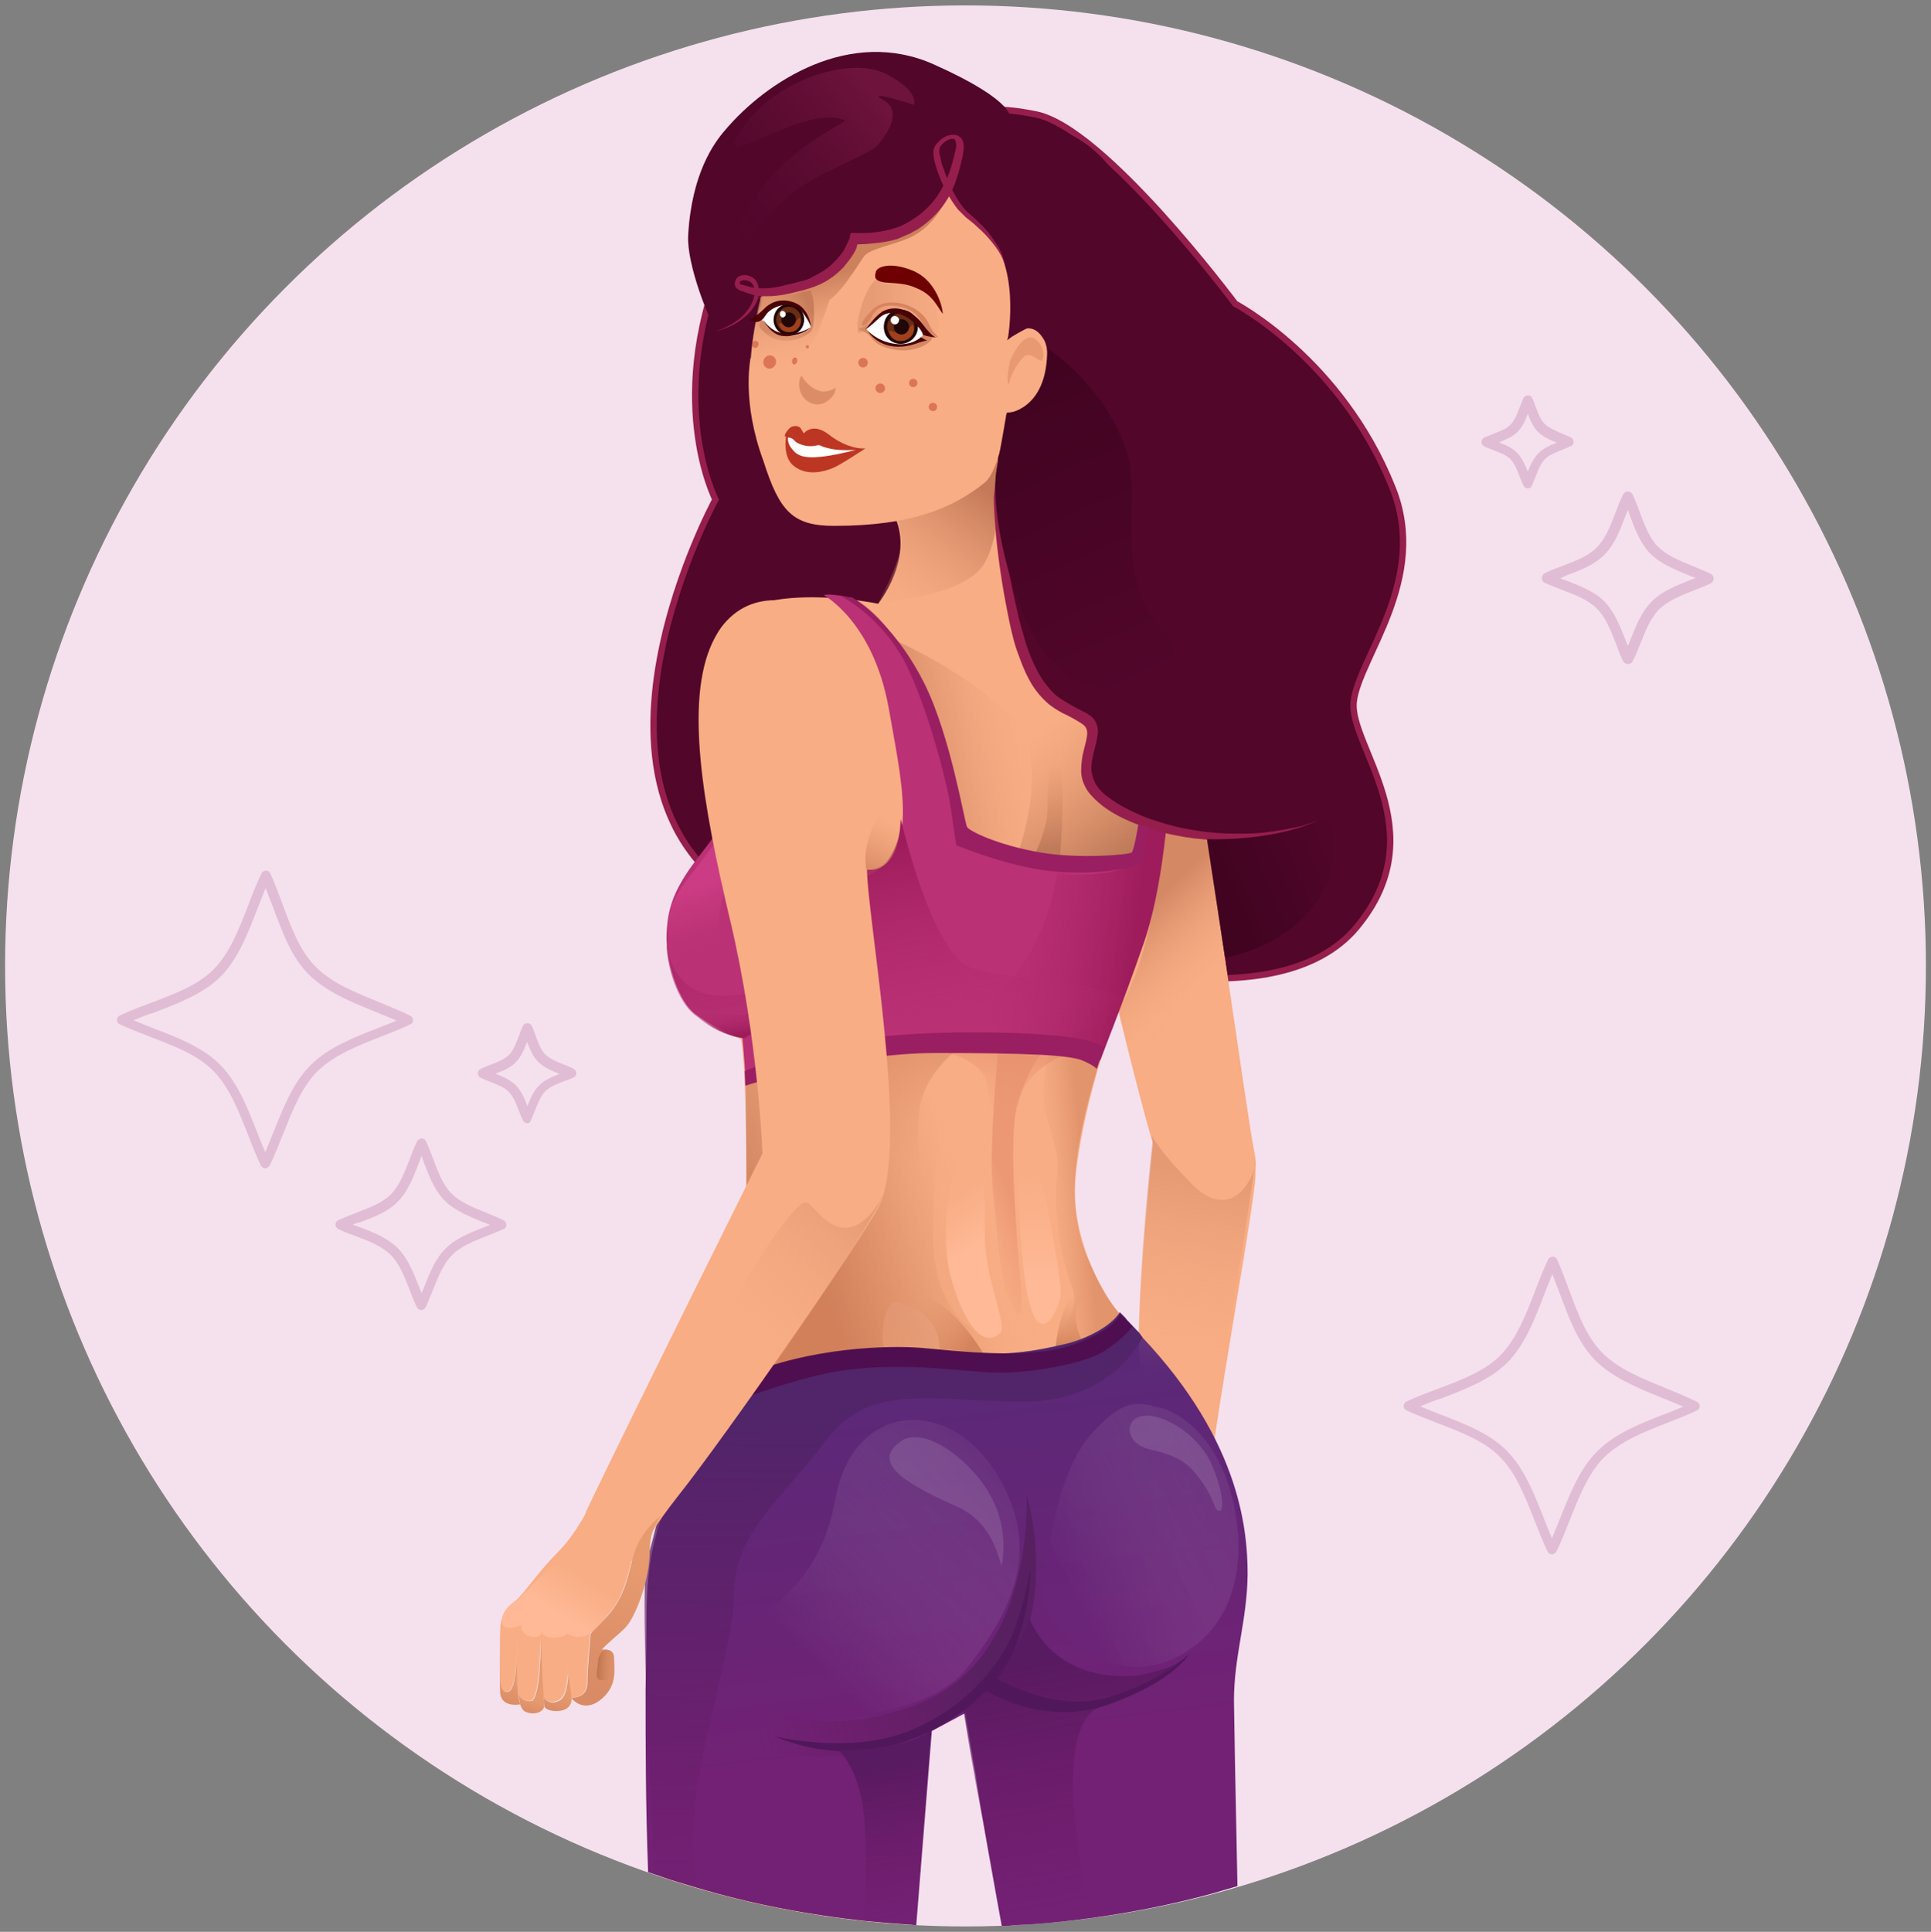<?xml version="1.0" encoding="UTF-8"?> <!-- Generator: Adobe Illustrator 21.1.0, SVG Export Plug-In . SVG Version: 6.00 Build 0) --> <svg xmlns="http://www.w3.org/2000/svg" xmlns:xlink="http://www.w3.org/1999/xlink" id="Layer_1" x="0px" y="0px" viewBox="0 0 607.8 608" style="enable-background:new 0 0 607.8 608;" xml:space="preserve"><rect x="0" y="0" width="607.8" height="608" fill="#808080" stroke="none"/> <style type="text/css"> .st0{fill:#F5E1ED;} .st1{fill:#E0BDD4;} .st2{fill:#51062A;} .st3{fill:none;stroke:#961E4C;stroke-width:2;stroke-miterlimit:10;} .st4{fill:#F8AD84;} .st5{fill:url(#SVGID_1_);} .st6{fill:#BA3175;} .st7{fill:url(#SVGID_2_);} .st8{fill:url(#SVGID_3_);} .st9{fill:url(#SVGID_4_);} .st10{fill:url(#SVGID_5_);} .st11{fill:#DD8C68;} .st12{fill:#DB7556;} .st13{fill:#E89972;} .st14{fill:none;} .st15{fill:url(#SVGID_6_);} .st16{fill:url(#SVGID_7_);} .st17{fill:#961E4C;} .st18{fill:url(#SVGID_8_);} .st19{opacity:0.65;fill:url(#SVGID_9_);enable-background:new ;} .st20{fill:url(#SVGID_10_);} .st21{fill:url(#SVGID_11_);} .st22{fill:url(#SVGID_12_);} .st23{fill:url(#SVGID_13_);} .st24{opacity:0.41;fill:url(#SVGID_14_);enable-background:new ;} .st25{fill:url(#SVGID_15_);} .st26{opacity:0.66;fill:url(#SVGID_16_);enable-background:new ;} .st27{opacity:0.57;fill:url(#SVGID_17_);enable-background:new ;} .st28{fill:#51175B;} .st29{opacity:0.41;fill:url(#SVGID_18_);enable-background:new ;} .st30{fill:url(#SVGID_19_);} .st31{opacity:0.64;fill:url(#SVGID_20_);enable-background:new ;} .st32{opacity:0.93;fill:url(#SVGID_21_);enable-background:new ;} .st33{opacity:0.93;fill:url(#SVGID_22_);enable-background:new ;} .st34{opacity:0.6;fill:url(#SVGID_23_);enable-background:new ;} .st35{opacity:0.5;fill:url(#SVGID_24_);enable-background:new ;} .st36{fill:url(#SVGID_25_);} .st37{fill:url(#SVGID_26_);} .st38{fill:#991F62;} .st39{opacity:0.32;fill:url(#SVGID_27_);enable-background:new ;} .st40{fill:url(#SVGID_28_);} .st41{fill:url(#SVGID_29_);} .st42{fill:#BD3624;} .st43{fill:#FFFFFF;} .st44{opacity:0.47;fill:url(#SVGID_30_);enable-background:new ;} .st45{fill:url(#SVGID_31_);} .st46{fill:url(#SVGID_32_);} .st47{fill:#682D13;} .st48{fill:#210707;} .st49{fill:#D88460;} .st50{fill:#A0411C;} .st51{fill:#490206;} .st52{fill:#6E0001;} .st53{fill:url(#SVGID_33_);} .st54{opacity:0.12;fill:#FFFFFF;enable-background:new ;} .st55{fill:url(#SVGID_34_);} .st56{fill:#4F0E4F;} .st57{opacity:0.5;fill:url(#SVGID_35_);enable-background:new ;} .st58{fill:url(#SVGID_36_);} .st59{fill:url(#SVGID_37_);} .st60{fill:url(#SVGID_38_);} .st61{fill:url(#SVGID_39_);} .st62{fill:url(#SVGID_40_);} .st63{fill:url(#SVGID_41_);} .st64{fill:url(#SVGID_42_);} .st65{fill:url(#SVGID_43_);} .st66{fill:url(#SVGID_44_);} .st67{fill:url(#SVGID_45_);} </style> <circle class="st0" cx="303.9" cy="304" r="302.3"></circle> <g> <path class="st1" d="M83.5,367.7C83.5,367.7,83.5,367.7,83.5,367.7c-0.6,0-1.1-0.3-1.4-0.9c-1.5-3.1-2.8-6.5-4.1-9.8 c-2.9-7.3-5.8-14.9-10.9-20c-4.9-5-12.1-7.7-19.6-10.6c-3.3-1.3-6.7-2.6-9.8-4c-0.5-0.2-0.9-0.8-0.9-1.4c0-0.6,0.3-1.1,0.9-1.4 c3.2-1.5,6.6-2.8,9.9-4c7.6-2.9,14.8-5.6,19.7-10.6c5-5.1,7.8-12.3,10.8-20c1.3-3.4,2.6-6.8,4.2-10.1c0.2-0.5,0.8-0.9,1.4-0.9 c0,0,0,0,0,0c0.6,0,1.1,0.3,1.4,0.9c1.4,3.1,2.6,6.4,3.8,9.6c2.7,7.2,5.4,14.7,10.4,19.7c5,5.1,12.2,8,19.8,11.1 c3.4,1.4,6.8,2.8,10.1,4.4c0.5,0.3,0.8,0.8,0.8,1.4s-0.3,1.1-0.9,1.3c-2.9,1.4-6.2,2.7-9.3,3.9c-7.2,2.8-14.7,5.8-19.8,10.8 c-5.1,5-8,12.6-10.9,19.8c-1.3,3.3-2.6,6.6-4.1,9.7C84.6,367.3,84,367.7,83.5,367.7z M42,321.1c2.2,0.9,4.4,1.8,6.5,2.6 c7.5,2.9,15.3,5.9,20.7,11.3c5.5,5.5,8.6,13.4,11.6,21c0.9,2.2,1.7,4.4,2.7,6.6c0.9-2.2,1.8-4.4,2.7-6.6c3-7.5,6.1-15.4,11.6-20.8 c5.5-5.5,13.3-8.6,20.8-11.5c2.1-0.8,4.2-1.6,6.2-2.5c-2.3-1-4.7-2-7-2.9c-7.6-3.1-15.4-6.3-20.8-11.8c-5.4-5.5-8.2-13.3-11-20.8 c-0.8-2.1-1.6-4.2-2.4-6.2c-0.9,2.2-1.8,4.5-2.7,6.8c-2.9,7.6-6,15.5-11.4,21c-5.4,5.4-13.2,8.4-20.8,11.3 C46.4,319.3,44.2,320.2,42,321.1z"></path> </g> <g> <path class="st1" d="M488.5,489.2C488.5,489.2,488.5,489.2,488.5,489.2c-0.6,0-1.1-0.3-1.4-0.9c-1.5-3.1-2.8-6.5-4.1-9.8 c-2.9-7.3-5.8-14.9-10.9-20c-4.9-5-12.1-7.7-19.6-10.6c-3.3-1.3-6.7-2.6-9.8-4c-0.5-0.2-0.9-0.8-0.9-1.4c0-0.6,0.3-1.1,0.9-1.4 c3.2-1.5,6.6-2.8,9.9-4c7.6-2.9,14.8-5.6,19.7-10.6c5-5.1,7.8-12.3,10.8-20c1.3-3.4,2.6-6.8,4.2-10.1c0.2-0.5,0.8-0.9,1.4-0.9 c0,0,0,0,0,0c0.6,0,1.1,0.3,1.4,0.9c1.4,3.1,2.6,6.4,3.8,9.6c2.7,7.2,5.4,14.7,10.4,19.7c5,5.1,12.2,8,19.8,11.1 c3.4,1.4,6.8,2.8,10.1,4.4c0.5,0.3,0.8,0.8,0.8,1.4s-0.3,1.1-0.9,1.3c-2.9,1.4-6.2,2.7-9.3,3.9c-7.2,2.8-14.7,5.8-19.8,10.8 c-5.1,5-8,12.6-10.9,19.8c-1.3,3.3-2.6,6.6-4.1,9.7C489.6,488.9,489,489.2,488.5,489.2z M447,442.6c2.2,0.9,4.4,1.8,6.5,2.6 c7.5,2.9,15.3,5.9,20.7,11.3c5.5,5.5,8.6,13.4,11.6,21c0.9,2.2,1.7,4.4,2.7,6.6c0.9-2.2,1.8-4.4,2.7-6.6c3-7.5,6.1-15.4,11.6-20.8 c5.5-5.5,13.3-8.6,20.8-11.5c2.1-0.8,4.2-1.6,6.2-2.5c-2.3-1-4.7-2-7-2.9c-7.6-3.1-15.4-6.3-20.8-11.8c-5.4-5.5-8.2-13.3-11-20.8 c-0.8-2.1-1.6-4.2-2.4-6.2c-0.9,2.2-1.8,4.5-2.7,6.8c-2.9,7.6-6,15.5-11.4,21c-5.4,5.4-13.2,8.4-20.8,11.3 C451.4,440.8,449.2,441.7,447,442.6z"></path> </g> <g> <path class="st1" d="M132.6,412.3C132.6,412.3,132.6,412.3,132.6,412.3c-0.6,0-1.1-0.3-1.4-0.9c-0.9-1.8-1.6-3.7-2.3-5.5 c-1.6-4.1-3.2-8.3-6-11c-2.7-2.7-6.6-4.2-10.8-5.8c-1.9-0.7-3.8-1.4-5.6-2.3c-0.5-0.2-0.9-0.8-0.9-1.4s0.3-1.1,0.9-1.4 c1.8-0.8,3.7-1.6,5.6-2.3c4.2-1.6,8.2-3.1,10.9-5.8c2.7-2.7,4.3-6.8,5.9-11c0.7-1.9,1.5-3.9,2.4-5.7c0.2-0.5,0.8-0.9,1.4-0.9 c0,0,0,0,0,0c0.6,0,1.1,0.3,1.4,0.9c0.8,1.7,1.5,3.6,2.2,5.4c1.5,4,3,8.1,5.7,10.9c2.7,2.8,6.7,4.4,10.9,6.1 c1.9,0.8,3.9,1.6,5.7,2.5c0.5,0.3,0.8,0.8,0.8,1.4c0,0.6-0.3,1.1-0.9,1.3c-1.7,0.8-3.5,1.5-5.3,2.2c-4,1.6-8.2,3.2-10.9,6 c-2.7,2.7-4.3,6.7-6,10.9c-0.7,1.8-1.5,3.7-2.3,5.5C133.7,412,133.1,412.3,132.6,412.3z M111,385.4c0.7,0.3,1.5,0.6,2.2,0.8 c4.3,1.6,8.7,3.4,11.9,6.5c3.2,3.2,5,7.7,6.7,12c0.3,0.7,0.6,1.5,0.9,2.3c0.3-0.7,0.6-1.5,0.9-2.2c1.7-4.3,3.5-8.8,6.7-11.9 c3.2-3.2,7.6-4.9,11.9-6.6c0.7-0.3,1.4-0.5,2-0.8c-0.8-0.4-1.7-0.7-2.5-1c-4.3-1.8-8.8-3.6-11.9-6.8c-3.1-3.2-4.8-7.6-6.4-11.9 c-0.3-0.7-0.5-1.3-0.7-2c-0.3,0.8-0.6,1.5-0.9,2.3c-1.7,4.4-3.4,8.9-6.6,12.1c-3.1,3.2-7.6,4.9-11.9,6.5 C112.4,384.8,111.7,385.1,111,385.4z"></path> </g> <g> <path class="st1" d="M166,353.5C166,353.5,166,353.5,166,353.5c-0.6,0-1.1-0.3-1.4-0.9c-0.5-1-0.9-2.1-1.3-3.1 c-0.9-2.3-1.7-4.4-3.2-5.9c-1.4-1.4-3.5-2.2-5.7-3.1c-1-0.4-2.1-0.8-3.1-1.3c-0.5-0.2-0.9-0.8-0.9-1.4s0.3-1.1,0.9-1.4 c1-0.5,2.1-0.9,3.1-1.3c2.3-0.9,4.4-1.7,5.8-3.1c1.4-1.4,2.2-3.6,3.1-5.9c0.4-1.1,0.8-2.2,1.3-3.2c0.2-0.5,0.8-0.9,1.4-0.9 c0.6,0,1.1,0.3,1.4,0.9c0.5,1,0.8,2,1.2,3.1c0.8,2.2,1.6,4.4,3,5.8c1.4,1.4,3.5,2.3,5.8,3.2c1.1,0.4,2.2,0.9,3.2,1.4 c0.5,0.3,0.8,0.8,0.8,1.4s-0.3,1.1-0.9,1.3c-1,0.5-2,0.9-3,1.2c-2.1,0.8-4.4,1.7-5.8,3.1c-1.4,1.4-2.3,3.6-3.2,5.8 c-0.4,1-0.8,2.1-1.3,3.1C167.1,353.1,166.5,353.5,166,353.5z M155.9,337.9c2.3,0.9,4.7,1.9,6.4,3.6c1.8,1.8,2.8,4.2,3.7,6.6 c0.9-2.3,1.9-4.7,3.7-6.5c1.8-1.8,4.1-2.7,6.4-3.6c-2.4-1-4.9-2-6.7-3.8c-1.7-1.7-2.6-4-3.5-6.3c-0.9,2.4-1.9,4.8-3.6,6.5 C160.6,336.1,158.2,337.1,155.9,337.9z"></path> </g> <g> <path class="st1" d="M512.4,209C512.4,209,512.4,209,512.4,209c-0.6,0-1.2-0.4-1.5-0.9c-0.9-1.8-1.6-3.7-2.3-5.6 c-1.6-4.1-3.2-8.2-6-11c-2.7-2.7-6.6-4.2-10.8-5.8c-1.9-0.7-3.8-1.5-5.6-2.3c-0.6-0.3-0.9-0.8-0.9-1.5c0-0.6,0.4-1.2,0.9-1.5 c1.8-0.9,3.7-1.6,5.6-2.3c4.2-1.6,8.2-3.1,10.8-5.8c2.7-2.7,4.3-6.8,5.9-11c0.7-1.9,1.5-3.9,2.4-5.7c0.3-0.6,0.8-0.9,1.5-0.9 c0,0,0,0,0,0c0.6,0,1.2,0.4,1.5,0.9c0.8,1.8,1.5,3.6,2.2,5.5c1.5,4,3,8.1,5.7,10.9c2.7,2.7,6.7,4.4,10.9,6.1 c1.9,0.8,3.9,1.6,5.8,2.5c0.6,0.3,0.9,0.8,0.9,1.5c0,0.6-0.4,1.2-0.9,1.5c-1.7,0.8-3.5,1.5-5.3,2.2c-4,1.6-8.1,3.2-10.9,5.9 c-2.7,2.7-4.3,6.7-6,10.9c-0.7,1.8-1.5,3.8-2.4,5.5C513.6,208.7,513,209,512.4,209z M491.1,182c0.6,0.3,1.3,0.5,1.9,0.7 c4.3,1.7,8.8,3.4,11.9,6.5c3.2,3.2,5,7.8,6.7,12.1c0.3,0.7,0.5,1.3,0.8,2c0.3-0.7,0.5-1.3,0.8-2c1.7-4.3,3.5-8.8,6.7-12 c3.2-3.2,7.7-5,12-6.7c0.6-0.2,1.2-0.5,1.8-0.7c-0.8-0.3-1.5-0.6-2.3-0.9c-4.3-1.8-8.8-3.6-12-6.8c-3.1-3.2-4.8-7.7-6.4-12 c-0.2-0.6-0.4-1.1-0.6-1.7c-0.3,0.7-0.5,1.3-0.8,2c-1.7,4.4-3.4,8.9-6.6,12.1c-3.2,3.2-7.6,4.9-12,6.5 C492.4,181.5,491.7,181.7,491.1,182z"></path> </g> <g> <path class="st1" d="M480.9,153.7C480.9,153.7,480.9,153.7,480.9,153.7c-0.6,0-1.1-0.3-1.4-0.9c-0.4-0.9-0.8-1.9-1.2-2.9 c-0.8-2.1-1.6-4.1-2.9-5.4c-1.3-1.3-3.2-2-5.3-2.8c-1-0.4-2-0.8-2.9-1.2c-0.5-0.2-0.9-0.8-0.9-1.4c0-0.6,0.3-1.1,0.9-1.4 c1-0.4,2-0.8,2.9-1.2c2.1-0.8,4-1.5,5.3-2.8c1.3-1.3,2.1-3.3,2.9-5.4c0.4-1,0.8-2,1.2-3c0.2-0.5,0.8-0.8,1.4-0.9 c0.6,0,1.1,0.3,1.4,0.9c0.4,0.9,0.8,1.9,1.1,2.8c0.8,2.1,1.5,4,2.8,5.3c1.3,1.3,3.3,2.1,5.3,3c1,0.4,2,0.8,3,1.3 c0.5,0.3,0.8,0.8,0.8,1.4c0,0.6-0.3,1.1-0.9,1.3c-0.9,0.4-1.8,0.8-2.8,1.2c-2,0.8-4,1.6-5.3,2.9c-1.3,1.3-2.1,3.3-2.9,5.4 c-0.4,1-0.8,1.9-1.2,2.9C482,153.4,481.5,153.7,480.9,153.7z M471.8,139.2c2.1,0.8,4.1,1.7,5.7,3.3c1.6,1.6,2.5,3.8,3.4,5.9 c0.8-2.1,1.8-4.2,3.4-5.8c1.6-1.6,3.7-2.5,5.7-3.3c-2.2-0.9-4.4-1.8-6-3.5c-1.5-1.5-2.4-3.6-3.1-5.6c-0.8,2.1-1.7,4.2-3.3,5.8 C476,137.5,473.9,138.4,471.8,139.2z"></path> </g> <g> <g id="XMLID_4_"> <g> <path class="st2" d="M438.4,153.3c11.6,28.8-10.6,53.5-12.2,67.3c-1.6,13.9,26.1,40.6,1,70.9c-25.1,30.3-91.6,9-91.6,9 s-6.8,17.9-87-10.8S225.3,157,225.3,157s-16.6-32.4,4.1-79.4s56.9-32.9,56.9-32.9c6.8-3.7,13.9-14.2,39.8-9.1 c21.5,4.4,62.9,59.6,62.9,59.6S422.3,113,438.4,153.3z"></path> </g> <g> <path class="st3" d="M286.2,44.9c0,0-36-14-56.9,32.9s-4.1,79.4-4.1,79.4s-56.7,104,23.3,132.7c80.2,28.7,87,10.8,87,10.8 s66.7,21.2,91.6-9c24.9-30.1-2.6-57-1-70.9c1.6-13.9,23.8-38.5,12.2-67.3c-16.1-40.4-49.5-57.9-49.5-57.9S347.5,40.2,326,36 C299.9,30.6,292.9,41.2,286.2,44.9z"></path> </g> </g> <path class="st4" d="M363,359.3c0,0-6.2,54.8-4.2,74.3c2,19.6,4.4,31.1,8.8,37.2c4.4,6,9.9,11.1,13.9,2.1 c-7.3,17.1,13.9-93.9,13.7-103.5C394.4,331.4,363,359.3,363,359.3z"></path> <path class="st4" d="M356.5,205.9c0,0,10.4,4.4,16.9,26.9c6.5,22.5,19.1,114.6,19.1,130.2c0,15.6-18.6,17.8-25.3,8.3 c-4.9-6.8-26.7-102.8-26.7-102.8S320.8,204.3,356.5,205.9z"></path> <path class="st4" d="M356.5,205.9c0,0,10.4,4.4,16.9,26.9c6.5,22.5,18.4,114.9,21.5,130.2c3.7,18.1-21,17.8-27.9,8.3 c-4.9-6.8-26.7-102.8-26.7-102.8S320.8,204.3,356.5,205.9z"></path> <linearGradient id="SVGID_1_" gradientUnits="userSpaceOnUse" x1="365.361" y1="-56.271" x2="387.149" y2="-32.839" gradientTransform="matrix(1 0 0 1 0 338)"> <stop offset="0" style="stop-color:#D48864"></stop> <stop offset="1" style="stop-color:#F8AD84;stop-opacity:0"></stop> </linearGradient> <path class="st5" d="M385.8,301.4c-12.9,7.7-23.1,27.9-27.9,39.1c-7.8-30.1-16.9-70.4-16.9-70.4s-19.7-64,16.1-62.6 c0,0,10.4,4.4,16.9,26.9C377.2,245.5,381.9,273.9,385.8,301.4z"></path> <path class="st4" d="M380.7,559.6c0,6.4,0.3,20.4,0.8,36.2c-12.4,3.4-24.9,5.9-37.8,7.7c-8.1,1.1-16.5,2-24.9,2.3 c-4.6-27.9-9.5-58-10.6-70.6l-4.1,2.6l-11.1,6.8l-7.3,61.1c-4.4-0.3-9-0.7-13.4-1.1c-18.4-2-36.3-5.4-53.6-10.6 c-3.6-1.1-7.3-2.1-10.9-3.4c-1.6-40.1-2.8-86-1.1-108.4c0.2-1.8,0.2-3.4,0.3-4.7c0.2-1.1,0.2-2.1,0.3-3.1 c1.3-8.6,3.4-16.6,5.7-23.3c1-2.9,2-5.7,2.9-8.1c5.4-13.7,11.1-21.5,11.1-21.5s3.4-16,7.2-28.4c0.8-2.6,1.3-54.4-1-66.2 c0,0-28.4-7.3-21-38.1c0,0,2.3-2.9,12.1-16.5c9.9-13.7-2.6-40.9-0.2-66.7c2.4-25.9,52.3-15.6,52.3-15.6s12.1-15,4.6-28.7 c0,0-12.4-27.1,3.7-33.2c16-6.2,27.1,7.3,28.4,16.1c0,0,3.7,29.7,13.7,41.9c9.9,12.4,32.1,19.7,35.9,23.3 c3.7,3.7,8.6,19.7,6.2,33.2c-2.4,13.7-2.4,22.2-2.4,22.2s-3.7,33.4-12.4,49.4c-8.6,16.1-15.8,48.6-15.8,60.9 c0,11.9,5.4,28.8,15.6,40.1c0.3,0.3,0.7,0.7,0.8,1l0.2,0.2l0.2,0.2c0.3,0.3,0.7,0.7,0.8,0.8c0.8,0.8,1.6,1.8,2.6,2.8 c0.3,0.3,0.7,0.7,1,1.1c9.5,10.9,18.4,26.1,27.1,47.4c9.9,24.6,0.3,50.4-5.7,62.7C380.9,531,380.7,541.1,380.7,559.6z"></path> <path class="st6" d="M234.7,339.2c0,0,23.3-9.5,54.1-10.9c26.1-1.3,55.9-1.3,57.5,5.5c0,0.2,6.4-17.1,13.5-37.8 c7.2-20.7,8.3-53.5,8.3-53.5s-6-32.9-12.2-40.3l-4.9-2.4c0,0,8.6,14.8,11.1,32.1c2.4,17.3-3.1,39.1-3.1,39.1s-13.4,5.1-31.8,2 c-8.6-1.5-23.8-10.4-23.8-10.4s-6.4-34.2-16.3-52.8c-9.9-18.6-19.2-21.7-19.2-21.7s-6.8-1.5-8.6-0.8c0,0,15.5,8.3,20.4,35.4 c3.9,22,8.1,40.3-0.7,48.9c-8.6,8.6-35.2,12.1-36.3,2.1c-1.3-9.9-3.6-29.3-3.6-29.3s-14.8,19.4-21.2,27.9 c-6.2,8.6-7.8,14.2-8.1,21.8c-0.3,6.4,2.9,20.5,9.1,25.1c9,6.5,14.8,7.2,14.8,7.2L234.7,339.2z"></path> <linearGradient id="SVGID_2_" gradientUnits="userSpaceOnUse" x1="363.021" y1="-67.353" x2="311.223" y2="-74.445" gradientTransform="matrix(1 0 0 1 0 338)"> <stop offset="4.594590e-02" style="stop-color:#9E1C5C"></stop> <stop offset="1" style="stop-color:#BA3175;stop-opacity:0"></stop> </linearGradient> <path class="st7" d="M368.4,243.1c0,0-1.1,32.6-8.3,53.5c-7.2,20.7-13.9,37.3-14,37.3c-1.6-6.8-28.8-5.5-52.8-7.8 c-0.8-0.2-5.9,2.6-6.7,2.6l0,0l0,0c32.9-10.1,43.2-35.2,46.1-53.9c15.3,2.1,25.9-3.3,25.9-3.3s6.2-21.5,3.6-38.8 c-2.4-17.3-11.1-32.1-11.1-32.1l4.9,2.4C362.5,210.3,368.4,243.1,368.4,243.1z"></path> <linearGradient id="SVGID_3_" gradientUnits="userSpaceOnUse" x1="306.449" y1="270.114" x2="284.21" y2="84.783" gradientTransform="matrix(1 0 0 1 0 338)"> <stop offset="0.29" style="stop-color:#732175"></stop> <stop offset="1" style="stop-color:#582978"></stop> </linearGradient> <path class="st8" d="M388.4,535.3c0,2.4,0.5,29.7,1.1,58.3c-2.6,0.8-5.2,1.5-7.8,2.3c-12.4,3.4-24.9,5.9-37.8,7.7 c-8.1,1.1-16.5,2-24.9,2.3c-1,0.2-2,0.2-2.9,0.2c-0.3,0-0.7,0-0.8,0c-3.1-17.1-6.2-34.1-8.1-46.6v-0.2c-2.1-12.1-3.3-20.2-3.3-20.2 l0,0l-10.6,5.7l-4.9,61.1c-0.8,0-1.6-0.2-2.4-0.2c-4.4-0.3-9-0.7-13.4-1.1c-18.4-2-36.3-5.4-53.6-10.6c-3.6-1.1-7.3-2.1-10.9-3.4 c-0.7-0.2-1.3-0.5-2.1-0.7c-0.7-0.2-1.3-0.5-2-0.7c-0.8-21-0.8-40.7-0.8-57.4c0.2-9.9,0.2-18.9,0.3-25.9c0.2-9.5,1.3-17.1,3.3-23.8 c4.1-14.3,11.6-23.3,18.4-33.1c9.9-14.3,34.9-24.8,58.7-23.3c19.2,1.1,43.5,5.4,57.2,2.9c13.7-2.4,12.1-14.2,12.1-14.2 c0.7,0.7,1.3,1.3,2,2l0.2,0.2c0.3,0.3,0.7,0.7,0.8,0.8c33.7,33.9,36.5,63.1,36.5,78.2C392.5,510.3,388.4,521.1,388.4,535.3z"></path> <linearGradient id="SVGID_4_" gradientUnits="userSpaceOnUse" x1="308.372" y1="-185.496" x2="275.074" y2="-142.022" gradientTransform="matrix(1 0 0 1 0 338)"> <stop offset="0" style="stop-color:#C47958"></stop> <stop offset="1" style="stop-color:#F8AD84;stop-opacity:0"></stop> </linearGradient> <path class="st9" d="M281.3,160.8c0,0,2.4,3.9,2.4,9.9c0,6-7.2,18.7-7.2,18.7s24.1-1.1,32.1-10.4c8-9.3,5.4-36.7,5.4-36.7 L281.3,160.8z"></path> <g> <path class="st4" d="M240.3,145.1c5.1,16,9.3,20.4,22.3,20.4c24.6,0,37.3-5.7,47.1-13.4c5.4-4.1,7.3-22.3,7.3-22.3 s2.1,0.3,5.5-1.5c7.2-3.4,8.6-16.6,6.2-21.2c-4.6-8.3-10.9-0.3-11.7,0c13.4-33.9-4.2-54.4-31.6-55.4c-0.7,0-1.3,0-2,0.2 C257.5,52.7,252,88.8,252,88.8s-6.4,15.3-15.8,24.1C236.2,113.4,233.4,126.4,240.3,145.1z"></path> <path class="st4" d="M236.2,115.2c0.8-0.7,1.5-1.5,2.4-2.4c9.5-8.8,13.9-24,13.9-24s5.5-36.2,31.5-36.8c-5.9-1-14.8-1.1-22.3,3.9 c-12.5,8.6-18.9,29.8-22.2,39.8C237.5,101.5,236.5,109.3,236.2,115.2z"></path> <linearGradient id="SVGID_5_" gradientUnits="userSpaceOnUse" x1="266.513" y1="-252.966" x2="272.063" y2="-226.142" gradientTransform="matrix(1 0 0 1 0 338)"> <stop offset="0" style="stop-color:#CC805C"></stop> <stop offset="1" style="stop-color:#F8AD84;stop-opacity:0"></stop> </linearGradient> <path class="st10" d="M299.6,57.6c0,0-2.6,12.5-13.7,17.4c-4.9,2.1-11.4,3.1-13.7,5.4c-1.1,1.1-6.5,10.8-11.1,14 c0,0-3.7,11.6-5.9,14c-8.1,8.8-15.6,10.9-19.9,13.4l0.8-8.8c0,0,2-17.9,4.4-21.7l32.6-22.8C273.4,68.4,298.4,53.2,299.6,57.6z"></path> <path class="st2" d="M317.2,106.8c0,0,4.6-25.1-8.3-34.9c-14.8-11.4-10.1-18.3-10.1-18.3s-4.9,23.3-30,23.3 c0,0-2.3,17.9-35.9,14.8c-9.1-0.8-5.7,13.7-7.7,11.6c-1.8-2-9.1-20-8.6-29.2c1.1-19.7,8.3-29.3,11.6-33.1 c12.9-15.3,39.3-32.6,65.8-20.7c26.6,11.9,24,17.3,24,17.3s31.5-0.8,38.8,31.5c3.4,15.5-23.3,29-34.1,34.5 C319.6,105.2,317.2,106.8,317.2,106.8z"></path> <path class="st11" d="M263.1,122c0,0-2.1,1.6-4.9,1.1c-2.9-0.7-5.1-3.4-5.7-4.6c-0.7-1.1-2.4,4.9,1.6,7.7c4.1,2.9,7.8-0.7,8.6-2.6 C263.2,121.5,263.1,122,263.1,122z"></path> <ellipse transform="matrix(0.385 -0.923 0.923 0.385 43.757 293.679)" class="st12" cx="242.3" cy="114" rx="2.1" ry="2"></ellipse> <ellipse transform="matrix(0.211 -0.977 0.977 0.211 109.016 376.192)" class="st12" cx="287.7" cy="120.5" rx="1.3" ry="1.3"></ellipse> <ellipse transform="matrix(0.211 -0.977 0.977 0.211 106.596 388.111)" class="st12" cx="293.8" cy="128" rx="1.3" ry="1.3"></ellipse> <ellipse transform="matrix(0.212 -0.977 0.977 0.212 99.051 366.933)" class="st12" cx="277" cy="122.1" rx="1.5" ry="1.5"></ellipse> <ellipse transform="matrix(0.211 -0.977 0.977 0.211 102.825 355.619)" class="st12" cx="271.8" cy="114.1" rx="1.5" ry="1.5"></ellipse> <ellipse transform="matrix(0.262 -0.965 0.965 0.262 82.155 325.825)" class="st12" cx="254.2" cy="109.2" rx="0.5" ry="0.5"></ellipse> <ellipse transform="matrix(0.262 -0.965 0.965 0.262 74.945 325.278)" class="st12" cx="250.2" cy="113.6" rx="1.1" ry="0.8"></ellipse> <ellipse transform="matrix(0.262 -0.965 0.965 0.262 70.819 309.537)" class="st12" cx="237.9" cy="108.4" rx="1.1" ry="1"></ellipse> </g> <path class="st13" d="M318,113.4c0,0,3.9-9.3,7.7-6.8c3.6,2.4,3.1,7.7,1.6,6.8c-1.3-0.7-3.4-2.6-5.1-1.1c-1.6,1.6-3.6,4.6-4.4,7.7 C317.5,122.2,316.4,119.9,318,113.4z"></path> <path class="st14" d="M209.8,296.9c1.3,1.3,6.2,19.4,23.8,16.3c17.8-3.1,39.3-27.9,39.3-27.9l16.5-11.2c0,0,8.6,20.2,21.2,24.1 c12.5,4.1,39.9,6.4,44.2,12.4"></path> <linearGradient id="SVGID_6_" gradientUnits="userSpaceOnUse" x1="272.537" y1="-74.258" x2="287.162" y2="-3.086" gradientTransform="matrix(1 0 0 1 0 338)"> <stop offset="4.594590e-02" style="stop-color:#9E1C5C"></stop> <stop offset="1" style="stop-color:#BA3175;stop-opacity:0"></stop> </linearGradient> <path class="st15" d="M353,314.1c-6.2,15.2-4.9,18.6-6.2,19.9c-1.6-6.8-26.6-8.3-50.5-7.2c-36.7,2-61.3,12.5-61.3,12.5l-1.3-12.5 c0,0-5.9-0.7-14.8-7.2c-5.7-4.1-9.1-15.8-9.1-22.8c1.1,9.6,7.2,19.1,23.8,16.1c15.2-2.6,30.5-33.7,35.4-39.1 c4.9-0.2,8.3-0.2,10.4-3.1c4.1-5.5,3.9-10.4,4.1-12.9c0.3,0.7,9.8,42.7,22.2,46.8C317.5,308.6,346.4,308.9,353,314.1z"></path> <linearGradient id="SVGID_7_" gradientUnits="userSpaceOnUse" x1="237.2" y1="-12.682" x2="235.504" y2="-23.319" gradientTransform="matrix(1 0 0 1 0 338)"> <stop offset="4.594590e-02" style="stop-color:#9E1C5C"></stop> <stop offset="1" style="stop-color:#BA3175;stop-opacity:0"></stop> </linearGradient> <path class="st16" d="M234.2,326.8c0,0,11.9-7.2,17.6-7.2c5.7,0,2.9-9,2.9-9s-11.2,9.6-23.3,8.6c-12.1-0.8-15.8-3.4-15.8-3.4 S221.7,324.9,234.2,326.8z"></path> <g> <path class="st17" d="M317.2,86.6c-0.2-2.3-1.1-4.4-2.1-6.2c-1.1-2-2.4-3.7-3.9-5.4c-1.3-1.6-3.1-3.1-4.7-4.6l-2.6-2.1 c-0.8-0.8-1.6-1.6-2.4-2.4c-2.8-3.6-4.9-7.7-6.4-11.9c-0.3-1.1-0.7-2.1-1-3.4c-0.2-1.1-0.5-2.3-0.2-3.7c0.2-0.3,0.3-0.8,0.5-1.1 c0.2-0.3,0.3-0.7,0.7-0.8c0.3-0.5,0.8-0.8,1.3-1.3c1-0.7,2.1-1.3,3.9-1.3c0.3,0,0.8,0.2,1.3,0.3c0.3,0.2,0.8,0.7,1,0.8 c0.5,0.7,0.7,1.5,0.7,2.1c0.2,1.3-0.2,2.6-0.3,3.6c-0.5,2.1-1,4.4-1.8,6.7c-1.3,4.4-3.7,8.6-7,11.9c-1.6,1.6-3.4,3.1-5.4,4.4 l-1.5,0.8c-0.5,0.3-1.1,0.7-1.6,0.8l-1.6,0.7l-1.6,0.7c-2.3,0.7-4.6,1.1-6.8,1.3c-2.3,0.3-4.6,0.3-6.8,0.2l1.5-1.1 c-0.3,0.8-0.7,1.6-0.8,2.4c-0.3,0.8-0.7,1.5-1.1,2.1c-0.8,1.3-2,2.8-2.9,3.9c-2.3,2.4-4.9,4.4-8,5.7c-1.5,0.7-3.1,1.1-4.6,1.6 c-1.5,0.3-3.1,0.8-4.6,1.1c-3.1,0.7-6.4,1-9.6,0.7c-0.8-0.2-1.6-0.2-2.4-0.5c-0.8-0.2-1.6-0.5-2.3-0.8l-1-0.3 c-0.5-0.2-0.8-0.5-1.3-0.8c-0.3-0.3-0.7-1.1-0.5-1.8c0.2-0.7,0.3-1.1,0.8-1.6c0.8-0.7,2-0.8,2.9-0.7c1,0.2,1.6,0.5,2.4,1.1 c0.8,0.7,1.1,1.5,1.3,2.4c0.2,0.8,0.2,1.8,0.2,2.6c-0.3,1.6-1,3.1-2,4.4c-0.8,1.3-2.1,2.4-3.4,3.4c-2.6,2-5.5,3.1-8.5,3.9 c2.9-1,5.7-2.4,8.1-4.4c1.1-1,2.1-2.1,2.9-3.4c0.8-1.3,1.3-2.6,1.5-4.1c0.2-1.3-0.2-2.9-1.1-3.6c-0.3-0.3-1.1-0.7-1.8-0.7 s-1.1,0-1.5,0.3c-0.3,0.3-0.3,0.7-0.2,0.8c0.2,0.2,0.3,0.3,0.7,0.3l1.1,0.3c1.5,0.5,2.8,0.8,4.2,0.8c2.9,0.2,5.9-0.3,8.8-1.1 c1.5-0.3,2.9-0.7,4.4-1.1c1.5-0.3,2.8-0.8,4.1-1.6c2.6-1.3,5.1-2.9,7-5.1c1-1.1,2-2.3,2.6-3.4c0.3-0.7,0.7-1.3,1-2 c0.3-0.7,0.7-1.3,0.7-2l0.3-1.1h1.1c4.2,0.2,8.6-0.2,12.7-1.5l1.5-0.5l1.5-0.7c0.5-0.2,0.8-0.5,1.3-0.7l1.3-0.8 c1.8-1.1,3.4-2.4,4.9-3.9c2.9-2.9,5.1-6.7,6.7-10.9c0.7-2.1,1.3-4.1,1.8-6.4c0.3-1.1,0.5-2.1,0.3-2.9c0-0.3-0.2-0.8-0.3-1 c-0.2-0.2-0.2-0.3-0.7-0.3c-1.3-0.2-3.6,1.5-4.1,2.8c-0.2,0.7-0.2,2,0.2,2.9c0.2,1.1,0.3,2.1,0.8,3.1c0.7,2.1,1.5,4.1,2.4,6.2 c1,2,2,3.9,3.3,5.7c0.7,0.8,1.3,1.8,2.1,2.4s1.6,1.5,2.4,2.1c1.6,1.6,3.3,3.1,4.6,4.9c1.3,1.8,2.6,3.6,3.6,5.7 C316.2,82.4,317,84.5,317.2,86.6z"></path> </g> <linearGradient id="SVGID_8_" gradientUnits="userSpaceOnUse" x1="304.507" y1="171.329" x2="233.3" y2="187.975" gradientTransform="matrix(1 0 0 1 0 338)"> <stop offset="0" style="stop-color:#582061"></stop> <stop offset="1" style="stop-color:#701862;stop-opacity:0"></stop> </linearGradient> <path class="st18" d="M234.7,533.3c0,0,17.3,16.6,53.5,3.3c38-14,34.9-66.2,34.9-66.2s4.9,14.7,2.3,33.4 c-2.4,18.1-14.5,30.1-24.6,36.3c-17.1,10.6-42.4,17.8-71.1,8.6C190.9,536.4,210.9,519.3,234.7,533.3z"></path> <linearGradient id="SVGID_9_" gradientUnits="userSpaceOnUse" x1="364.94" y1="-100.854" x2="328.26" y2="-101.476" gradientTransform="matrix(1 0 0 1 0 338)"> <stop offset="0" style="stop-color:#D48864"></stop> <stop offset="1" style="stop-color:#F8AD84;stop-opacity:0"></stop> </linearGradient> <path class="st19" d="M320.4,198.8c0,0,14.3,22,14.3,40.7s-2.9,34.7-2.9,34.7s13.2,0.5,23.5-1.6c9.9-2,2.8-35,2.8-44.8 C358.3,217.8,320.4,198.8,320.4,198.8z"></path> <linearGradient id="SVGID_10_" gradientUnits="userSpaceOnUse" x1="286.96" y1="-96.563" x2="326.212" y2="-105.77" gradientTransform="matrix(1 0 0 1 0 338)"> <stop offset="0" style="stop-color:#D48864"></stop> <stop offset="1" style="stop-color:#F8AD84;stop-opacity:0"></stop> </linearGradient> <path class="st20" d="M281.7,201.5c0,0,22.5,9.8,36.3,23.8c13.9,13.9,8.1,48.1,8.1,48.1s-6.7-2-10.4-3.9 c-2.6-1.5-12.9-6.7-12.9-6.7s-3.4-16.3-8.3-33.1C290.8,216.4,281.7,201.5,281.7,201.5z"></path> <linearGradient id="SVGID_11_" gradientUnits="userSpaceOnUse" x1="245.169" y1="58.658" x2="312.774" y2="32.772" gradientTransform="matrix(1 0 0 1 0 338)"> <stop offset="0" style="stop-color:#D48864"></stop> <stop offset="1" style="stop-color:#F8AD84;stop-opacity:0"></stop> </linearGradient> <path class="st21" d="M234.7,339.2l5.4-2.8l61.9-6.7c0,0,2.6,9.6,5.9,32.4c3.1,22.7,13.7,42.4,15.5,47.7c2,5.4,5.1,16.9,5.1,16.9 s-24.6,2-36.8-0.7c-20-4.1-56.1,9.6-56.1,9.6L234.7,339.2z"></path> <linearGradient id="SVGID_12_" gradientUnits="userSpaceOnUse" x1="221.148" y1="-61.009" x2="228.483" y2="-36.69" gradientTransform="matrix(1 0 0 1 0 338)"> <stop offset="4.594590e-02" style="stop-color:#CC3C84"></stop> <stop offset="1" style="stop-color:#BA3175;stop-opacity:0"></stop> </linearGradient> <path class="st22" d="M210,293.8c0-9.9,3.6-13.4,11.4-23.6c7.8-10.3,9.8-14.2,12.5-8.1c2.9,5.9-9.5,19.1-7.3,30.8 C228.9,304.5,210,314.3,210,293.8z"></path> <linearGradient id="SVGID_13_" gradientUnits="userSpaceOnUse" x1="335.786" y1="182.104" x2="350.287" y2="261.956" gradientTransform="matrix(1 0 0 1 0 338)"> <stop offset="0" style="stop-color:#581A61"></stop> <stop offset="1" style="stop-color:#701862;stop-opacity:0"></stop> </linearGradient> <path class="st23" d="M347.3,536.7c-14.2,4.6-10.1,37.8-3.6,66.7c-8.1,1.1-16.5,2-24.9,2.3c-1,0.2-2,0.2-2.9,0.2 c-3.3-16.1-6.7-33.1-9.1-46.6v-0.2c-1.5-8.1-2.6-15.3-3.4-20.2c0-0.2,0-0.3-0.2-0.5c0,0,0.2-0.2,0.7-0.7c3.1-2.9,16.9-16.6,20-28.8 c0,0,6.4,20.9,34.4,18.4c0,0,10.6-2,13.2-4.6C374.7,520,369.2,529.6,347.3,536.7z"></path> <linearGradient id="SVGID_14_" gradientUnits="userSpaceOnUse" x1="330.452" y1="109.152" x2="255.183" y2="184.117" gradientTransform="matrix(1 0 0 1 0 338)"> <stop offset="2.051282e-02" style="stop-color:#6A277D;stop-opacity:0.7"></stop> <stop offset="1" style="stop-color:#FFFFFF;stop-opacity:0"></stop> </linearGradient> <path class="st24" d="M232,533.3c9.8,9.8,57.5,10.9,72.5-8.5c15.2-19.4,22.7-37.5,9.9-59.8c-14.8-25.9-46-24.4-51.5,7 C254.1,520.8,206,507.4,232,533.3z"></path> <linearGradient id="SVGID_15_" gradientUnits="userSpaceOnUse" x1="254.511" y1="52.977" x2="302.301" y2="37.869" gradientTransform="matrix(1 0 0 1 0 338)"> <stop offset="0" style="stop-color:#D1805A"></stop> <stop offset="1" style="stop-color:#E69A6E;stop-opacity:0"></stop> </linearGradient> <path class="st25" d="M265.5,329c0,0,19.6-2.6,27.4-0.8s-1,46.8,1.1,66.8c1.6,14.7,8.6,20.9,11.4,22.8c9.1,6.5,6.5-17.4,6.5-26.2 c0-6.2,3.9-14.2,9.6,2.4c2.3,6.5,7,4.4,7,4.4s5.1,19.6,11.6,22c6.5,2.4-19.9,7.2-34.1,6.2c-20.9-1.5-39.3-3.6-60.8,4.4 c-14.3,5.4-14.5,2.4-14.5,2.4S281.5,371.7,265.5,329z"></path> <linearGradient id="SVGID_16_" gradientUnits="userSpaceOnUse" x1="316.565" y1="-8.798" x2="312.6" y2="16.578" gradientTransform="matrix(1 0 0 1 0 338)"> <stop offset="0" style="stop-color:#E68D6C"></stop> <stop offset="1" style="stop-color:#F8AD84;stop-opacity:0"></stop> </linearGradient> <path class="st26" d="M298.4,331.4c0,0,11.6,2.6,12.4,10.3c0.7,5.7,2.4,13.7,5.2,13.4c4.4-0.7,0.7-5.5,8.1-15.3 c3.1-4.2,9.6-7.2,9.6-7.2S306.1,330.6,298.4,331.4z"></path> <linearGradient id="SVGID_17_" gradientUnits="userSpaceOnUse" x1="341.921" y1="38.11" x2="328.352" y2="39.343" gradientTransform="matrix(1 0 0 1 0 338)"> <stop offset="0" style="stop-color:#D1805A"></stop> <stop offset="1" style="stop-color:#E69A6E;stop-opacity:0"></stop> </linearGradient> <path class="st27" d="M346.2,333.9c0,0-6.7,20-7.7,35.4s2.4,23.6,4.9,29c2.4,5.4,5.7,11.9,9.5,15.6c0,0-3.6,5.1-7.8,6.8 c-31,12.5-2.1-2.1-7.8-16c-3.3-8-6-24.1-4.6-34.5c1.3-10.4-4.1-16.1-4.2-24.3c0-4.9,0.3-9.1,2.1-16.9 C330.9,327.7,346.2,330.4,346.2,333.9z"></path> <path class="st28" d="M243.9,546.5c0,0,23.5,5.7,41.9-1.6c18.4-7.3,29-21.2,32.9-30.6c3.9-9.5,5.7-21,5.7-21s0,21.5-10.1,34.4 C303.8,541.1,276.6,560.1,243.9,546.5z"></path> <path class="st28" d="M312.1,527.3c0,0,19.4,12.5,37.5,6.7c18.1-5.9,24.8-13.7,24.8-13.7s-3.9,8.3-25.3,16.1 c-21.3,7.7-40.1-5.1-40.1-5.1L312.1,527.3z"></path> <linearGradient id="SVGID_18_" gradientUnits="userSpaceOnUse" x1="333.429" y1="158.496" x2="414.133" y2="118.144" gradientTransform="matrix(1 0 0 1 0 338)"> <stop offset="2.051282e-02" style="stop-color:#6A277D;stop-opacity:0.7"></stop> <stop offset="1" style="stop-color:#FFFFFF;stop-opacity:0"></stop> </linearGradient> <path class="st29" d="M345.7,448.9c8.6-8.6,12.5-7.7,20-5.7c7.2,2,18.6,10.9,22.7,30.6c4.1,19.6-0.2,39.9-19.9,48.6 c-19.7,8.6-41.6-9.6-40.1-22.5C332.2,467.6,338.2,456.4,345.7,448.9z"></path> <linearGradient id="SVGID_19_" gradientUnits="userSpaceOnUse" x1="279.243" y1="217.152" x2="288.161" y2="266.26" gradientTransform="matrix(1 0 0 1 0 338)"> <stop offset="0" style="stop-color:#581A61"></stop> <stop offset="1" style="stop-color:#701862;stop-opacity:0"></stop> </linearGradient> <path class="st30" d="M293.1,544.4l-4.9,61.1c-0.8,0-1.6-0.2-2.4-0.2c-4.4-0.3-9-0.7-13.4-1.1c0.2-12.7,0.3-24.1-0.2-29.8 c-1.1-17.9-8.3-23.5-8.3-23.5C286.9,550.8,293.1,544.4,293.1,544.4z"></path> <linearGradient id="SVGID_20_" gradientUnits="userSpaceOnUse" x1="315.495" y1="33.438" x2="296.79" y2="41.043" gradientTransform="matrix(1 0 0 1 0 338)"> <stop offset="0" style="stop-color:#E68D6C"></stop> <stop offset="1" style="stop-color:#F8AD84;stop-opacity:0"></stop> </linearGradient> <path class="st31" d="M312.5,374.6c1.3,13.4,2.6,28.5,4.7,32.9c2.1,4.4,5.1,12.1,4.1-2.4c-1.1-14.5-4.1-46.4-1.1-57.2 c3.9-14,10.1-19.4,10.1-19.4l-15.8-0.8C314.3,327.7,311.2,361.1,312.5,374.6z"></path> <linearGradient id="SVGID_21_" gradientUnits="userSpaceOnUse" x1="304.804" y1="86.929" x2="286.607" y2="72.198" gradientTransform="matrix(1 0 0 1 0 338)"> <stop offset="0" style="stop-color:#D1805A"></stop> <stop offset="1" style="stop-color:#E69A6E;stop-opacity:0"></stop> </linearGradient> <path class="st32" d="M309.4,425.8c0,0-8.8-15.2-19.7-18.6c-9.1-2.8-12.1,0.2-12.1,2.6c0,2.4,6.8-0.3,12.1,3.1 c6.4,4.2,6,11.7,6,11.7L309.4,425.8z"></path> <linearGradient id="SVGID_22_" gradientUnits="userSpaceOnUse" x1="337.132" y1="86.155" x2="336.648" y2="69.189" gradientTransform="matrix(1 0 0 1 0 338)"> <stop offset="0" style="stop-color:#D1805A"></stop> <stop offset="1" style="stop-color:#E69A6E;stop-opacity:0"></stop> </linearGradient> <path class="st33" d="M332.2,424.5c0,0,0.5-6.7,2.9-12.7c2.4-6,6.5-4.2,6.5-3.6c0,0.7-2.4,0.7-2.9,5.1c-0.5,4.4,2,8.8,2,8.8 S335.4,424,332.2,424.5z"></path> <linearGradient id="SVGID_23_" gradientUnits="userSpaceOnUse" x1="287.311" y1="-11.517" x2="292.861" y2="31.032" gradientTransform="matrix(1 0 0 1 0 338)"> <stop offset="0" style="stop-color:#D1805A"></stop> <stop offset="1" style="stop-color:#E69A6E;stop-opacity:0"></stop> </linearGradient> <path class="st34" d="M274.7,329.8c0,0,16.1-2.6,24.6-2.3c1.1,0,7.3,0,6.8,0.2c-6.8,2.8-14.2,10.6-16.3,19.4 c-2.4,10.1,1.1,36.2,2.8,42c1.6,5.9-9.6-0.8-17.3-21.7C268,346.6,274.7,329.8,274.7,329.8z"></path> <linearGradient id="SVGID_24_" gradientUnits="userSpaceOnUse" x1="379.043" y1="32.268" x2="368.815" y2="94.957" gradientTransform="matrix(1 0 0 1 0 338)"> <stop offset="0" style="stop-color:#D48864"></stop> <stop offset="1" style="stop-color:#F8AD84;stop-opacity:0"></stop> </linearGradient> <path class="st35" d="M381.4,470.1c-3.9,8-9.5,2.9-13.7-2.9c-4.4-6-7-17.6-8.8-37.2c-2-19.6,3.9-70.9,3.9-70.9 c-0.8-4.2-1.3-0.2,12.5,13.7c12.4,12.4,20-2.3,19.9-7.8C390.8,398.4,376.5,479.7,381.4,470.1z"></path> <linearGradient id="SVGID_25_" gradientUnits="userSpaceOnUse" x1="298.973" y1="39.177" x2="308.223" y2="53.822" gradientTransform="matrix(1 0 0 1 0 338)"> <stop offset="0" style="stop-color:#F8AD84"></stop> <stop offset="1" style="stop-color:#FFB996"></stop> </linearGradient> <path class="st36" d="M314.9,419.4c2.3-2.3-4.9-17.1-4.9-30.3c0-8.6-0.2-25.4-2.1-26.9c-4.9-3.7-11.6,11.4-9.9,32.1 C298.4,403.3,306.6,427.6,314.9,419.4z"></path> <linearGradient id="SVGID_26_" gradientUnits="userSpaceOnUse" x1="326.309" y1="29.935" x2="327.873" y2="66.219" gradientTransform="matrix(1 0 0 1 0 338)"> <stop offset="0" style="stop-color:#F8AD84"></stop> <stop offset="1" style="stop-color:#FFB996"></stop> </linearGradient> <path class="st37" d="M324.5,411.8c-3.4-10.6-3.9-34.1-3.9-44.2s4.6-3.1,6.8,2.9c2.1,5.9,7,34.4,6.5,37.2 C333.2,411.8,328.3,423.2,324.5,411.8z"></path> <path class="st38" d="M234.4,337.1l0.2,4.6c0,0,31.3-10.3,60.1-10.3c28.8,0,42.4,0.7,46.1,2.4c3.7,1.6,4.4,2.6,4.4,2.6l2.4-6.7 c0,0-2.6-2.8-16.9-3.9c-14.2-1.3-43.8-1.6-63.2,1.8C248.1,331.1,234.4,337.1,234.4,337.1z"></path> <linearGradient id="SVGID_27_" gradientUnits="userSpaceOnUse" x1="280.009" y1="88.866" x2="288.025" y2="79.694" gradientTransform="matrix(1 0 0 1 0 338)"> <stop offset="0" style="stop-color:#F8AD84"></stop> <stop offset="1" style="stop-color:#E6A483"></stop> </linearGradient> <path class="st39" d="M295.7,425c0,0,0.3-3.3-1.6-7.3s-6.7-6.4-11.4-7.8c-4.7-1.5-5.9,13-4.2,14C279.9,424.8,295.7,425,295.7,425z"></path> <linearGradient id="SVGID_28_" gradientUnits="userSpaceOnUse" x1="348.726" y1="-66.105" x2="322.621" y2="-104.953" gradientTransform="matrix(1 0 0 1 0 338)"> <stop offset="0" style="stop-color:#BF7A5A"></stop> <stop offset="1" style="stop-color:#E69A6E;stop-opacity:0"></stop> </linearGradient> <path class="st40" d="M320.9,267c0,0,3.9-11.1,3.9-22s-3.9-19.9-3.9-19.9s2.9-8.3,9.8-9.6c6.8-1.3,30.5,40.1,30.5,40.1l-3.6,14 C357.4,269.6,338.4,273.4,320.9,267z"></path> <g> <path class="st2" d="M314.4,143.8c0,0-2.8,11.6,3.6,44.2c6.4,32.6,14.2,32.1,23.6,37.8c9.5,5.7-13.2,18.9,15.6,31.3 c28.8,12.4,57.9,2,60.3-0.5"></path> <path class="st17" d="M314.4,143.8c-0.3,2-0.3,4.1-0.3,6c0,2,0.2,4.1,0.2,6c0.2,4.1,0.7,8,1.3,12.1c1.1,8,2.6,15.8,4.4,23.6 c0.8,3.9,2,7.8,3.1,11.6c1.3,3.7,2.8,7.3,4.9,10.6c1.1,1.6,2.3,3.1,3.6,4.4c1.3,1.3,2.9,2.3,4.7,3.3c1.6,1,3.6,2,5.4,2.9 c0.8,0.5,2,1.1,2.8,2.3c0.8,1.1,1.1,2.6,1.1,3.7c-0.2,2.4-0.8,4.4-1.3,6.4c-0.5,2-0.8,3.7-0.8,5.5c0.2,1.8,0.7,3.4,1.6,4.9 c1,1.5,2.4,2.9,3.9,3.9c3.1,2.4,6.7,4.1,10.3,5.7c3.6,1.5,7.5,2.6,11.4,3.6c3.9,0.8,7.8,1.5,11.7,1.8c3.9,0.3,8,0.3,11.9,0.2 c3.9-0.2,8-0.8,11.9-1.6c2-0.3,3.9-0.8,5.9-1.5c1-0.3,2-0.7,2.9-1c0.8-0.3,2-0.7,2.6-1.3c-0.8,0.7-1.6,1.1-2.6,1.6 c-0.8,0.3-2,0.8-2.8,1.1c-2,0.7-3.9,1.3-5.9,2c-3.9,1.1-7.8,1.8-11.9,2.3c-8.1,0.8-16.3,0.7-24.4-1c-4.1-0.8-8-2-11.9-3.4 c-3.9-1.5-7.7-3.3-11.1-5.9c-1.6-1.3-3.3-2.8-4.6-4.6c-1.3-2-2.1-4.1-2.1-6.4s0.3-4.4,0.8-6.4c0.5-2,1.1-3.9,1.1-5.5 s-0.7-2.4-2.4-3.4c-1.6-1-3.4-2-5.4-2.9c-1.8-1-3.6-2.1-5.2-3.6c-1.6-1.5-2.9-3.1-4.1-4.9c-2.3-3.6-3.7-7.5-5.1-11.4 c-1.3-3.9-2.1-7.8-2.9-11.9c-1.6-8-2.8-16-3.6-24.1c-0.3-4.1-0.7-8.1-0.7-12.1C313.4,151.8,313.6,147.9,314.4,143.8z"></path> </g> <linearGradient id="SVGID_29_" gradientUnits="userSpaceOnUse" x1="331.008" y1="-70.635" x2="328.5" y2="-98.223" gradientTransform="matrix(1 0 0 1 0 338)"> <stop offset="0" style="stop-color:#BF7A5A"></stop> <stop offset="1" style="stop-color:#E69A6E;stop-opacity:0"></stop> </linearGradient> <path class="st41" d="M325.8,268.7c0,0,3.9-7.7,3.9-13.9c0-6.2,0.7-19.4,2.6-17.4c3.9,3.9,1.3,32.9,1.3,32.9L325.8,268.7z"></path> <path class="st38" d="M265,187.8c0,0,10.4,5.1,18.3,17.9c7.8,13,15.2,41.7,16.1,49.5c0.7,5.2,1.6,10.8,1.6,10.8s16.1,6.7,29.3,8.1 c13.2,1.6,26.7-0.8,28.2-2.3c1.5-1.5,2.9-11.6,2.9-11.6l-3.1-0.7c0,0-1.3,8.1-2.1,8.8s-16.5,2.1-28.7,0c-13.4-2.3-22.3-6.7-23.1-8 s-5.1-28.4-13.4-45.1s-19.1-24.9-22.8-27.2L265,187.8z"></path> <g> <path class="st42" d="M272.4,141.1c-3.6,0.3-8.1-1.6-11.6-4.4c-5.1-3.9-7.8-0.3-7.8-0.3s-0.7-1.1-1.1-1.8c-1-0.8-2.8-0.7-3.7,0.5 c-2,2.3-0.8,2.4-0.8,2.4s-1.1,6.4,2.4,9.1c4.2,3.4,9.6,1.8,12.1,0.8C264.2,146.6,272.4,141.1,272.4,141.1z"></path> <path class="st43" d="M269.4,141.6c0,0-4.6,0.3-7.7-0.3c-4.6-1-2.9-1.5-5.2-1c-2.3,0.5-5.5-0.5-6.4-1.6c-0.8-1.1-2.1-1-2.1-1 s-0.2,2,1.3,3.6C251.2,143.7,253.6,145.6,269.4,141.6z"></path> </g> <linearGradient id="SVGID_30_" gradientUnits="userSpaceOnUse" x1="1324.086" y1="-144.271" x2="1289.298" y2="-136.258" gradientTransform="matrix(-0.984 0.177 0.177 0.984 1602.66 2.924)"> <stop offset="0" style="stop-color:#D48864"></stop> <stop offset="1" style="stop-color:#F8AD84;stop-opacity:0"></stop> </linearGradient> <path class="st44" d="M294.9,105.1c0.7,0.8,1.1-8.8-2.1-12.2c-4.1-4.2-13.4-7.7-16.9-5.1c-4.2,3.1-7.2,15.8-5.5,17.1 C276.1,101.1,284.3,94.9,294.9,105.1z"></path> <linearGradient id="SVGID_31_" gradientUnits="userSpaceOnUse" x1="253.853" y1="-243.551" x2="237.461" y2="-233.942" gradientTransform="matrix(1 0 0 1 0 338)"> <stop offset="0" style="stop-color:#C77C5A"></stop> <stop offset="1" style="stop-color:#F8AD84;stop-opacity:0"></stop> </linearGradient> <path class="st45" d="M239,93.3c0,0,2.6,9.9,2.9,9.9c0.2,0,2.6-4.4,6.7-3.6c4.1,0.8,7.3,3.4,7.3,3.4s0.5-4.1,0.2-7.8 c-0.2-2-1-3.9-1-3.9S242.9,94.8,239,93.3z"></path> <g> <g> <linearGradient id="SVGID_32_" gradientUnits="userSpaceOnUse" x1="133.198" y1="787.396" x2="132.814" y2="802.281" gradientTransform="matrix(0.911 0.263 0.29 -1.002 -67.068 856.832)"> <stop offset="0" style="stop-color:#D48864"></stop> <stop offset="1" style="stop-color:#F8AD84;stop-opacity:0"></stop> </linearGradient> <path class="st46" d="M293.2,105.4c-1.6-2-7.2-10.4-15.3-6.7c-2.6,1.1-3.7,3.7-7.2,4.6c-1.5,0.2,1.3,1.1,2,1.5 c2.4,1.6,1.8,3.9,8.8,5.2C288.3,111.4,294.9,107.2,293.2,105.4z"></path> <path class="st43" d="M283,97.9c-4.4-0.8-9.3,4.9-10.3,5.5c0.7,1.3,4.2,4.1,8.6,4.9s8.8-1,9.5-3.6 C291.1,102.1,287.2,98.7,283,97.9z"></path> <g> <ellipse transform="matrix(0.278 -0.961 0.961 0.278 105.973 346.699)" class="st47" cx="283.5" cy="102.9" rx="4.9" ry="4.9"></ellipse> <path class="st48" d="M282,108c-2.9-0.8-4.4-3.7-3.6-6.7s3.7-4.4,6.7-3.6c2.9,0.8,4.4,3.7,3.6,6.7 C287.9,107.2,284.8,108.8,282,108z M284.8,98.7c-2.3-0.7-4.7,0.7-5.4,2.9c-0.7,2.3,0.7,4.7,2.9,5.4c2.3,0.7,4.7-0.7,5.4-2.9 C288.3,101.8,286.9,99.3,284.8,98.7z"></path> </g> <path class="st49" d="M294.7,105.4c-2.1-2-2.1-3.7-3.6-5.5c-4.1-5.2-13.4-6.4-16.9-2c-2.6,2.6-3.6,4.6-2.4,4.6 c3.4-1.3,2.1-7.2,10.3-6.2c7.7,1,8,6.4,10.1,8C295.5,106.8,295.7,106.4,294.7,105.4z"></path> <path class="st50" d="M284.1,104.6c-2.8,0.7-4.4-1.6-4.1,0.2c0.5,2,2.4,2.9,4.6,2.4c2.1-0.5,3.4-2.4,2.9-4.4 C287,101,286.7,103.9,284.1,104.6z"></path> <ellipse transform="matrix(0.278 -0.961 0.961 0.278 105.908 346.775)" class="st48" cx="283.6" cy="103" rx="2.4" ry="2.4"></ellipse> <path class="st51" d="M277.8,98c-2.9,2-4.1,4.4-5.5,5.7c0,0,0.8-0.2,4.4-3.6c2.8-2.8,7.3-1.6,10.1,0.7c1,0.8,3.4,2.9,3.7,4.6 c0.8,0.3,2.8,0.7,4.1,0.8c-1.5-0.8-2.9-2.4-4.2-4.2C288.2,98.9,283,95.3,277.8,98z"></path> <path class="st51" d="M281,108.1c-4.9-0.8-7.8-3.9-7.8-3.9c1.1,2,6.2,7.3,15.8,3.7c0.8-0.2,2.1-0.7,2.8-0.7l-2-1.1 C289.8,106.2,286.9,109.1,281,108.1z"></path> </g> <ellipse transform="matrix(0.278 -0.961 0.961 0.278 106.519 343.362)" class="st43" cx="281.6" cy="100.8" rx="1.3" ry="1.3"></ellipse> </g> <path class="st52" d="M296.7,98.7c0.3,0.7-0.7-9.6-9.1-13.4c-7.3-3.1-11.6-1.3-11.9,0.2c-0.3,1.3-1,2.9,2.9,3.4 c3.7,0.3,6.8,0.3,9.9,1.8C293.7,92.7,295.2,96.9,296.7,98.7z"></path> <linearGradient id="SVGID_33_" gradientUnits="userSpaceOnUse" x1="247.421" y1="-233.498" x2="247.208" y2="-225.226" gradientTransform="matrix(1 0 0 1 0 338)"> <stop offset="0" style="stop-color:#D48864"></stop> <stop offset="1" style="stop-color:#F8AD84;stop-opacity:0"></stop> </linearGradient> <path class="st53" d="M239.6,101c0,0-1.3,1.5,0,2.6c1.3,1.1,2.6,3.1,6.5,3.6c4.9,0.5,8.5-2.1,9.1-2.8c0.7-0.7,0.7-2.1,0.7-2.1 s-15.2-2.4-15.8-1.8C239.5,101.3,239.6,101,239.6,101z"></path> <g> <path class="st43" d="M239.1,100.2c0,0,0.8,0.2,2.1,2.1c1.3,2.1,6.4,4.4,9.8,3.1c3.6-1.3,4.2-2.4,4.2-2.4s-0.8-4.9-3.3-6 C247,94.3,242.7,95.9,239.1,100.2z"></path> <g> <path class="st47" d="M249.4,96.4c2.3,0.7,3.6,3.1,2.9,5.5s-3.1,3.7-5.4,3.1c-2.3-0.7-3.6-3.1-2.9-5.5 C244.8,96.9,247.3,95.6,249.4,96.4z"></path> <path class="st48" d="M247,105.4c-2.6-0.8-4.1-3.6-3.3-6.2c0.7-2.6,3.4-4.1,5.9-3.4c2.6,0.8,4.1,3.6,3.3,6.2 C252.2,104.6,249.4,106,247,105.4z M249.4,96.7c-2.1-0.7-4.2,0.7-4.9,2.8s0.7,4.4,2.6,4.9c2.1,0.7,4.2-0.7,4.9-2.8 C252.7,99.7,251.5,97.4,249.4,96.7z"></path> </g> <path class="st50" d="M248.9,102.1c-2.4,0.7-4.1-1.5-3.6,0.2c0.3,1.6,2.3,2.6,4.1,2.1c2-0.5,2.9-2.3,2.6-3.9 C251.5,98.9,251.2,101.5,248.9,102.1z"></path> <path class="st48" d="M248.9,98.4c1.1,0.3,2,1.6,1.5,2.9c-0.3,1.1-1.6,2-2.8,1.6c-1.1-0.3-2-1.6-1.5-2.9 C246.5,98.7,247.8,98,248.9,98.4z"></path> <path class="st51" d="M255.3,102.9c0,0-1.1-2.9-3.4-5.4c-2.6-2.8-9-1.6-11.1,2c-2.1,3.4-5.1,1-5.1,1s2.3-0.8,4.6-3.1 c2.6-2.8,6.2-3.6,9.9-2.1C254.8,97.1,255.3,102.9,255.3,102.9z"></path> <path class="st51" d="M255.3,102.9c0,0-2.4,1.8-6.2,2.1c-3.9,0.3-6.5-1.1-9-4.4c0,0,2.4,4.6,6,5.1S253.6,104.7,255.3,102.9z"></path> <path class="st43" d="M246.6,97.9c0.5,0.2,0.8,0.7,0.7,1.3c-0.2,0.5-0.7,0.8-1.1,0.7c-0.5-0.2-0.8-0.7-0.7-1.3 C245.6,98,246.1,97.7,246.6,97.9z"></path> </g> <path class="st54" d="M284.3,453.1c0,0,5.5-3.3,15.2,3.9s17.9,18.6,16.1,33.7c-0.8,7.8,0.2-10.1-14.3-16.5 C281.2,465.4,274.8,459.2,284.3,453.1z"></path> <path class="st54" d="M359.1,455.1c-4.6-2.4-5.1-8.6,0.8-9.5c5.9-0.8,16.9,5.5,21.2,14.7c4.1,9.1,4.2,15.2,2.8,15.2 c-2.1,0-1.1-4.1-7.7-11.9C370.5,456.6,362.5,457.1,359.1,455.1z"></path> <linearGradient id="SVGID_34_" gradientUnits="userSpaceOnUse" x1="281.269" y1="111.475" x2="279.95" y2="276.446" gradientTransform="matrix(1 0 0 1 0 338)"> <stop offset="0" style="stop-color:#522469"></stop> <stop offset="1" style="stop-color:#701862;stop-opacity:0"></stop> </linearGradient> <path class="st55" d="M359.6,420.9L359.6,420.9c-0.7,1.3-9.9,20.2-37.3,20.2c-28.4,0-48.4-6.4-62.3,12.2 c-13.9,18.6-29,29.2-29,48.7s-14.7,54.4-12.7,83.6c0.2,2.6,0.3,5.4,0.7,8.1c-3.6-1.1-7.3-2.1-10.9-3.4c-0.7-0.2-1.3-0.5-2.1-0.7 c-1.1-19.9-2.1-40.6-2.6-58c-0.7-20.9-0.8-37,0.3-40.9c1.1-3.4,2.3-8.3,3.6-13.7c2.3-9.1,4.6-19.7,6-26.6c1-4.4,1.6-7.2,1.6-7.2 s0.5-0.3,1.5-0.8c7.2-4.2,40.1-22.2,83.4-17.1c15.5,2,26.6-0.2,35.9-2.4c6.4-1.6,13.9-5.4,16.8-9.9l1.6,1.6l0.8,1l0.2,0.2l0.2,0.2 l3.4,3.6L359.6,420.9z"></path> <path class="st56" d="M352.6,413.5c0,0-1.6,5.1-15.3,9.9c-13.9,4.7-37.3,1.6-47.4,0.8c-9.9-0.8-34.9-0.3-56.4,9 c-21.3,9.3-25.6,10.4-25.6,10.4v6.8c0,0,36.3-16.1,57.4-19.1c21-2.9,38.6,0.7,49.7,0.7s26.4-3.1,31.9-6.4c5.7-3.3,9.6-8.1,9.6-8.1 L352.6,413.5z"></path> <path class="st4" d="M250.4,189.8c0,0-17.6-5.9-26.2,12.5c-8.6,18.4-3.1,50.7,5.7,87.7c8.8,37,10.1,73,10.1,73 s-39.6,79.4-55.4,112.4c0,0-5.7,16.7,0.9,18.7c13.5,4.1,12.8-4.2,27.8-23.1c15.6-19.7,58.3-81.2,63.5-91.6 c9.6-19.9-4.2-92.6-3.9-106.4C273,259.1,279.9,231.7,250.4,189.8z"></path> <linearGradient id="SVGID_35_" gradientUnits="userSpaceOnUse" x1="271.402" y1="39.095" x2="230.26" y2="86.484" gradientTransform="matrix(1 0 0 1 0 338)"> <stop offset="0" style="stop-color:#D48864"></stop> <stop offset="1" style="stop-color:#F8AD84;stop-opacity:0"></stop> </linearGradient> <path class="st57" d="M278.2,375.6c0,0-7.8,17.8-19.1,7.7c-5.7-5.1-4.4-6.8-9.1-2.3c-4.2,4.2-21.7,29.8-24.9,43.3 c-3.3,13.7,19.4,4.6,19.4,4.6S275.3,383.9,278.2,375.6"></path> <linearGradient id="SVGID_36_" gradientUnits="userSpaceOnUse" x1="273.421" y1="-64.072" x2="280.821" y2="-79.334" gradientTransform="matrix(1 0 0 1 0 338)"> <stop offset="0" style="stop-color:#D98B66"></stop> <stop offset="1" style="stop-color:#E69A6E;stop-opacity:0"></stop> </linearGradient> <path class="st58" d="M272.7,273.7c0,0-1.6-6.2,2.6-14.5c4.1-8.3,8.3,0,8.3,0S283,274.9,272.7,273.7z"></path> <linearGradient id="SVGID_37_" gradientUnits="userSpaceOnUse" x1="164.885" y1="32.1" x2="125.476" y2="92.844" gradientTransform="matrix(0.947 0.32 -0.32 0.947 126.973 -55.041)"> <stop offset="0" style="stop-color:#6D133C"></stop> <stop offset="1" style="stop-color:#51062A;stop-opacity:0"></stop> </linearGradient> <path class="st59" d="M230,83.4c0,0,9.6-14.3,18.4-21.8s24.9-12.7,27.7-15.8c2.8-3.1,8.3-10.8,2-14.3c-6.4-3.7,9.5,1.5,9.5,1.5 s2.3-4.1-8.8-9.8c-11.2-5.7-35.7,2-46,18.3c-8.8,14.2,19.9-9.3,33.1-3.6C267.3,38.4,231.8,52.9,230,83.4z"></path> <linearGradient id="SVGID_38_" gradientUnits="userSpaceOnUse" x1="359.846" y1="-123.225" x2="312.626" y2="-227.884" gradientTransform="matrix(1 0 0 1 0 338)"> <stop offset="0" style="stop-color:#51062A"></stop> <stop offset="1" style="stop-color:#400320"></stop> </linearGradient> <path class="st60" d="M329.6,109.6c0,0,18.4,11.7,25.1,32.8c4.9,15.5-5.1,39.8,12.5,57.4c9,9-9.8,25.9-31.8,11.9 c-15-9.5-24.3-49.9-21.7-64c2.6-14.3,3.1-17.6,3.1-17.6S329.9,129.3,329.6,109.6z"></path> <linearGradient id="SVGID_39_" gradientUnits="userSpaceOnUse" x1="422.925" y1="-71.704" x2="383.665" y2="-55.055" gradientTransform="matrix(1 0 0 1 0 338)"> <stop offset="0" style="stop-color:#51062A"></stop> <stop offset="1" style="stop-color:#400320"></stop> </linearGradient> <path class="st61" d="M379.9,264.1c0,0,22,1,36.8-6.8c5.4-2.9,10.4,34.7-31.1,44.2L379.9,264.1z"></path> <g> <linearGradient id="SVGID_40_" gradientUnits="userSpaceOnUse" x1="185.412" y1="531.818" x2="200.594" y2="494.554"> <stop offset="0" style="stop-color:#D98B66"></stop> <stop offset="1" style="stop-color:#E69A6E"></stop> </linearGradient> <path class="st62" d="M208.1,476.9c-1.8,2.9-3.6,5.5-3.6,11.5c0,8.7-4.5,20.8-7.8,24c-2.3,2.3-5.5,4.7-7.3,6.8 c0.6-0.1,3.9-0.5,3.9,2.6c0,3.4,1.1,8.4-3.7,12.7c-5.2,4.6-8.9,1-9.7,0c0-0.1,0-0.1,0-0.2c0.8,0,5,0,5-4.7 c0-5.2,0.9-12.3,0.9-14.7c0-2.4,6.6-5,10.4-14.4C199.9,491.2,198,485.6,208.1,476.9z"></path> <path class="st4" d="M185.7,473.6c0,0-3.9,8.7-10.3,15.1c-6.4,6.4-10.7,13.3-13.4,15.3c-2,1.5-3.5,2.8-4.3,6.4 c-0.5,2.6-0.3,11.6-0.4,17c0,0,0,0,0,0.1v0.1c0,1.1,0.2,5.6,2.7,4.7c1.8-0.6,2.4-6.9,2.6-11.3c-0.1,3.5,0,8.3,0.3,11.9 c0.1,0.3,0.8,2.4,3.9,2.4c3.2,0,3.2-18,3.2-19.7c0,1.6,0.6,12.9,0.9,18.4c0,0,1.8,2.9,5.2,0.9c1.8-1.1,2.4-4.9,2.6-8.3 c-0.2-1.8,0-3.5,0-5.6c0,0-0.2,2.1,0,5.6c0.3,3,0.9,5.7,1,7.7c0.8,0,5,0,5-4.7c0-5.2,0.9-12.3,0.9-14.7c0-2.4,6.6-5,10.4-14.4 c3.8-9.4,1.9-15.1,11.9-23.7c0,0,0,0,0,0c0.8-1.3,1.7-2.6,2.4-4.4C212.7,466.8,194.6,450,185.7,473.6z M162.8,521.1 c0-2.6,0.1-4.4,0.1-4.4S162.9,518.6,162.8,521.1z"></path> <linearGradient id="SVGID_41_" gradientUnits="userSpaceOnUse" x1="159.447" y1="537.068" x2="161.172" y2="529.018"> <stop offset="0" style="stop-color:#D98B66"></stop> <stop offset="1" style="stop-color:#E69A6E"></stop> </linearGradient> <path class="st63" d="M163.7,536.4c-3.7,0.6-6.3-0.8-6.3-4.1c0-0.4-0.1-2.5,0-4.6c0,1.1,0.2,5.6,2.7,4.7c1.8-0.6,2.4-6.9,2.6-11.3 c-0.1,3.5,0,8.3,0.3,11.9C163.2,534.3,163.4,535.5,163.7,536.4z"></path> <linearGradient id="SVGID_42_" gradientUnits="userSpaceOnUse" x1="188.175" y1="523.908" x2="194.673" y2="524.397"> <stop offset="0" style="stop-color:#BF7450"></stop> <stop offset="1" style="stop-color:#E69A6E;stop-opacity:0"></stop> </linearGradient> <path class="st64" d="M189.6,519.6c0,0-1.3,1.8-1.3,2.6c0,2.5-1.5,6.6,0.9,6.6c1.7,0,2-0.1,2-0.1s2.1-3.6,2.1-6 S192.4,518.5,189.6,519.6z"></path> <linearGradient id="SVGID_43_" gradientUnits="userSpaceOnUse" x1="173.878" y1="538.653" x2="176.331" y2="532.825"> <stop offset="0" style="stop-color:#D98B66"></stop> <stop offset="1" style="stop-color:#E69A6E"></stop> </linearGradient> <path class="st65" d="M179.9,534.7c0,2.4-1.8,3.8-4.6,3.8c-4.5,0-4-2-4.1-2.7c0-0.1,0-0.1,0-0.2c0-0.4,0-0.9-0.1-1.4 c0,0,1.8,2.9,5.2,0.9c1.8-1.1,2.4-4.9,2.6-8.3c0.3,3,0.9,5.7,1,7.7c-0.1,0-0.1,0-0.1,0S179.8,534.5,179.9,534.7z"></path> <linearGradient id="SVGID_44_" gradientUnits="userSpaceOnUse" x1="165.862" y1="539.395" x2="167.203" y2="534.948"> <stop offset="0" style="stop-color:#D98B66"></stop> <stop offset="1" style="stop-color:#E69A6E"></stop> </linearGradient> <path class="st66" d="M171.3,537.1c-0.7,2.9-6.1,2.6-7,0.6c-0.1-0.3-0.4-0.7-0.6-1.3c-0.2-0.9-0.4-2.1-0.6-3.4 c0.1,0.3,0.8,2.4,3.9,2.4c3.2,0,3.2-18,3.2-19.7c0,1.6,0.6,12.9,0.9,18.4c0,0.5,0,1,0.1,1.4c0,0.1,0,0.1,0,0.2 C171.2,536.6,171.3,537.1,171.3,537.1z"></path> <linearGradient id="SVGID_45_" gradientUnits="userSpaceOnUse" x1="182.741" y1="495.497" x2="175.227" y2="507.765"> <stop offset="0" style="stop-color:#F8AD84"></stop> <stop offset="1" style="stop-color:#FFB996"></stop> </linearGradient> <path class="st67" d="M157.9,510c0,0-0.1,1.8,1.7,2.3c1.8,0.4,4.4-0.9,4.4-0.9s-0.2,3.1,3.2,3.7c3.4,0.6,3.2-1.5,3.2-1.5 s1,2.2,4.4,1.8c3.3-0.3,3.6-1.3,3.6-1.3s2,1.6,5.4,0.9s10.4-10.1,11.5-13s-3-10.1-8.9-10.5c-5.9-0.4-11.7,0.1-13.5,1.9 c-1.8,1.8-9.9,10-9.9,10S158.3,505.7,157.9,510z"></path> </g> </g> </svg> 